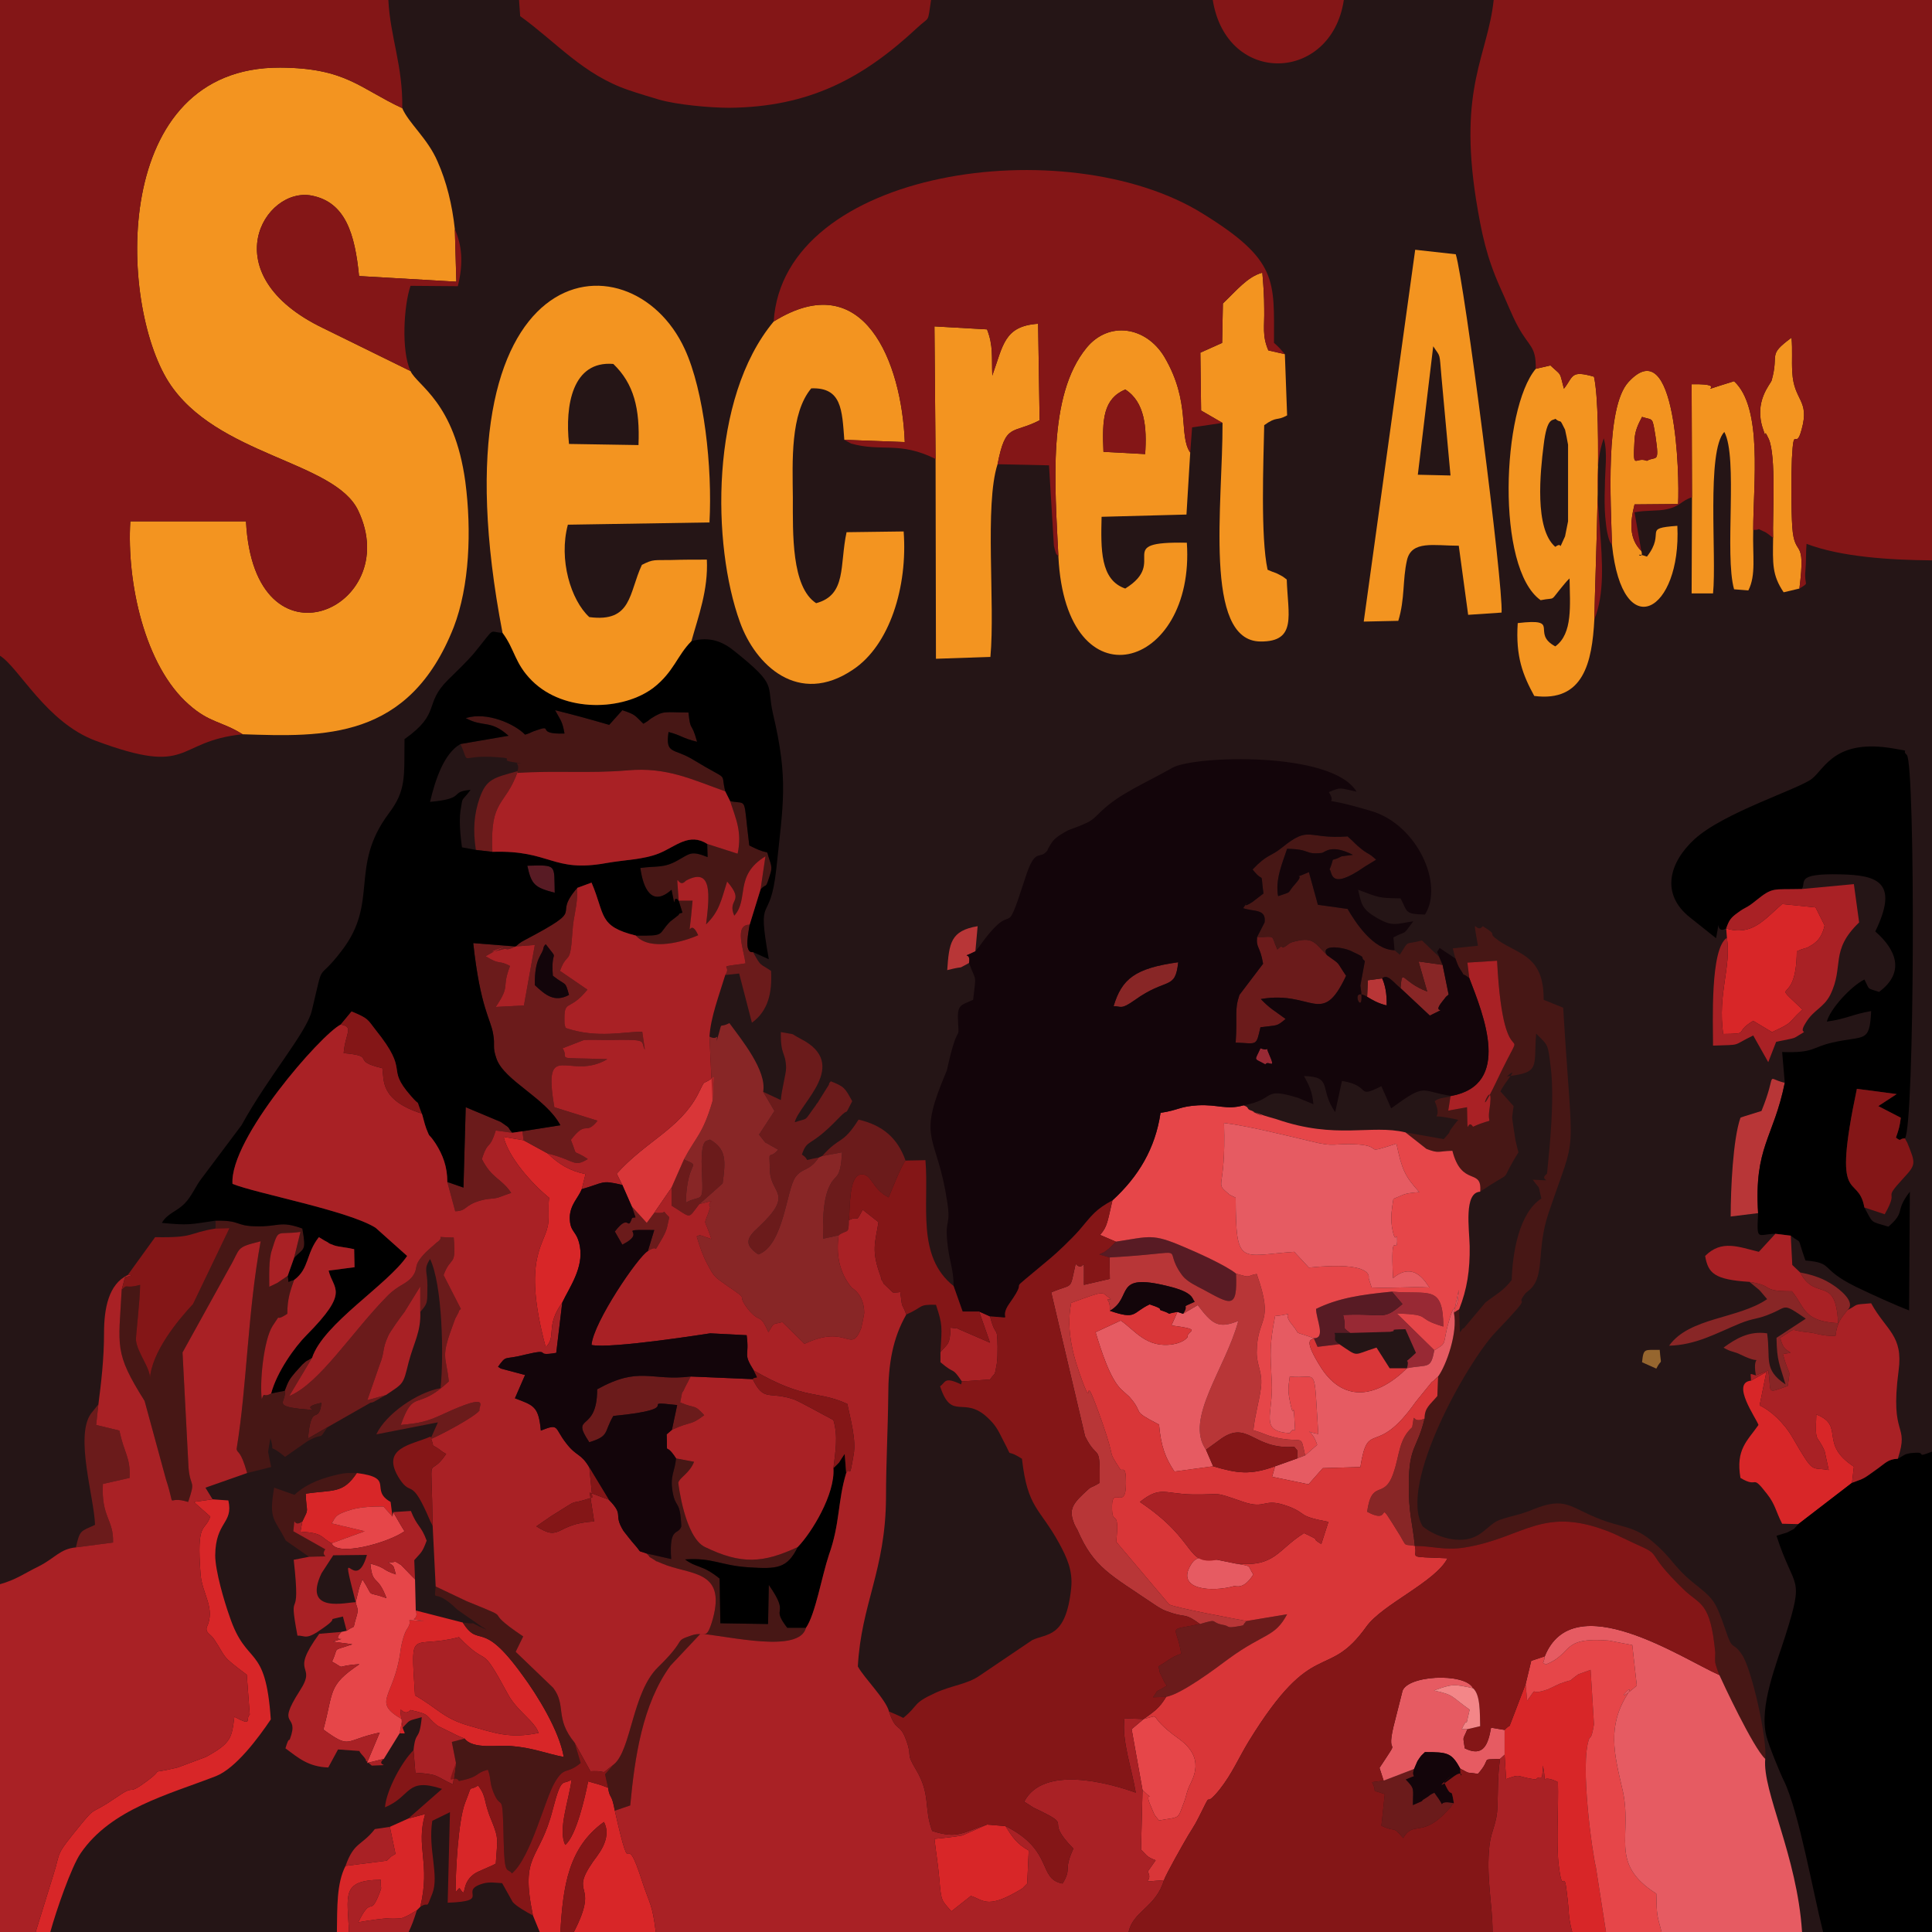 <?xml version="1.0" encoding="UTF-8"?>
<!DOCTYPE svg PUBLIC "-//W3C//DTD SVG 1.1//EN" "http://www.w3.org/Graphics/SVG/1.1/DTD/svg11.dtd">
<!-- Creator: CorelDRAW X6 -->
<svg xmlns="http://www.w3.org/2000/svg" xml:space="preserve" width="5.556in" height="5.556in" version="1.1" style="shape-rendering:geometricPrecision; text-rendering:geometricPrecision; image-rendering:optimizeQuality; fill-rule:evenodd; clip-rule:evenodd"
viewBox="0 0 5144 5144"
 xmlns:xlink="http://www.w3.org/1999/xlink">
 <defs>
  <style type="text/css">
   <![CDATA[
    .fil11 {fill:black}
    .fil14 {fill:#13050A}
    .fil0 {fill:#251516}
    .fil7 {fill:#471715}
    .fil2 {fill:#581B24}
    .fil4 {fill:#6B1B1B}
    .fil15 {fill:#841617}
    .fil6 {fill:#882626}
    .fil17 {fill:#96662F}
    .fil1 {fill:#982934}
    .fil12 {fill:#A92125}
    .fil5 {fill:#B83637}
    .fil3 {fill:#D82628}
    .fil10 {fill:#D93638}
    .fil8 {fill:#E64649}
    .fil9 {fill:#E65B62}
    .fil16 {fill:#F38688}
    .fil13 {fill:#F39420}
   ]]>
  </style>
 </defs>
 <g id="Layer_x0020_1">
  <rect class="fil0" width="5144" height="5144"/>
  <g id="_690156208">
   <path class="fil1" d="M3595 3549l106 -3c27,-4 -16,-6 41,-7l28 63c-41,39 -14,5 -24,41 57,-11 63,4 73,-48l-100 -98c100,4 44,12 124,35 -1,-114 -39,-84 -137,-93l28 33c-54,46 -45,24 -158,29 11,40 -8,29 19,48z"/>
   <path class="fil1" d="M3369 2834c8,-13 30,18 10,-27 -13,-29 6,-5 -23,-16 -16,36 -19,25 13,43z"/>
  </g>
  <g id="_690155568">
   <path class="fil2" d="M2971 3306l-18 18c-24,18 -5,5 -26,16l27 8c234,-13 133,-34 194,48 13,17 40,29 55,37 74,40 92,55 88,-42 -27,-22 -105,-57 -141,-72 -82,-35 -88,-27 -179,-13z"/>
   <path class="fil2" d="M3498 3563l10 23 58 -7c-20,-13 -7,-17 -13,-30l42 0c-27,-19 -8,-8 -19,-48 113,-5 104,17 158,-29l-28 -33c-82,8 -143,17 -202,46 0,27 27,79 -6,78z"/>
   <path class="fil2" d="M1477 2377c-2,-76 7,-74 -73,-72 11,51 20,58 73,72z"/>
  </g>
  <g id="_690157072">
   <path class="fil3" d="M4062 4484l-36 94c-12,30 -1,8 -20,28l0 66 4 65c42,-16 26,-6 79,1 15,-17 17,15 19,-37 13,65 -13,17 40,44 2,64 -5,162 2,220 11,90 14,1 22,77 7,52 2,56 14,102l90 0 -27 -173c-9,-35 -43,-273 -18,-341 3,-8 6,4 13,-39l-9 -145 -33 12c-37,27 -3,8 -49,25l-32 15c-56,20 -21,-15 -55,30l-4 -44z"/>
   <path class="fil3" d="M1419 5100l18 44 55 0c7,-121 21,-225 116,-293 24,46 -21,93 -30,107 -64,93 20,50 -50,186l218 0c-9,-75 -17,-76 -35,-131 -54,-170 -24,29 -74,-192 -9,-49 -13,-29 -18,-61 -28,-11 -23,-8 -53,-17 -8,41 -32,146 -61,169 -20,-40 9,-116 17,-174 -24,17 -26,-13 -50,79 -36,142 -88,114 -53,283z"/>
   <path class="fil3" d="M95 5144l39 0c15,-55 56,-174 81,-210 81,-118 234,-156 360,-205 53,-21 113,-102 146,-151 -14,-206 -64,-137 -110,-275 -14,-39 -38,-121 -38,-162 1,-91 49,-84 35,-146l-42 -3 -50 7 44 39c-15,42 -37,10 -26,153 4,54 41,90 16,143 -2,15 10,15 21,32 34,51 14,39 86,93l8 106c-13,12 10,33 -41,6 -7,56 -8,70 -76,107l-75 28c-95,23 -18,-8 -94,45 -41,29 -17,-2 -70,35 -71,49 -51,20 -93,71 -72,88 -53,69 -73,132l-48 155z"/>
   <path class="fil3" d="M4596 2472l2 25c12,79 -25,147 -10,256 75,-1 25,-2 80,-35l50 30c61,-28 39,-22 81,-60 -91,-88 -16,1 -15,-155 17,-8 27,-9 28,-10 14,-8 37,-17 46,-59l-24 -48 -89 -9c-48,42 -81,86 -149,65z"/>
   <path class="fil3" d="M4788 4058l143 -110 5 -43c-95,-62 -22,-108 -100,-139 -3,82 0,48 22,97l11 51c-49,-9 -38,14 -96,-86 -23,-40 -59,-73 -88,-86l18 -89 -41 23c-54,6 14,100 20,118 -30,43 -61,65 -48,141 50,30 27,-14 71,43 22,28 23,46 40,79l43 1z"/>
   <path class="fil3" d="M1105 4514c-12,-189 -12,-121 117,-155 85,89 51,5 131,153 24,44 71,71 81,102 -78,16 -117,0 -188,-20 -67,-20 -77,-43 -141,-80zm-41 101c19,0 14,4 8,-15 -13,-89 -4,-21 21,-47 57,13 36,13 72,42l53 26c2,1 7,3 9,4 2,1 7,3 10,4 23,30 89,16 126,20 57,5 88,19 138,29 -12,-70 -70,-164 -110,-218 -111,-154 -113,-68 -159,-140l-125 -32c11,31 -30,19 22,28 -65,-2 -24,-9 -45,21 -8,11 -16,42 -18,61 -17,123 -78,132 5,180l-7 37z"/>
   <path class="fil3" d="M1497 3468c19,-40 57,-92 47,-149 -8,-45 -27,-35 -27,-78 1,-34 23,-52 32,-75l10 -40c-41,-8 -71,-26 -101,-55l-64 -35 -53 -9c12,53 74,124 121,162 -3,27 0,45 -2,65 -5,60 -73,87 -7,333 30,-30 -2,-55 44,-119z"/>
   <path class="fil3" d="M2677 4862l-49 -4 -66 29c-22,4 -51,7 -74,9 5,44 9,63 13,107 5,61 6,56 32,86l52 -41c31,9 41,35 120,-10 25,-14 13,-7 30,-23l4 -88c-32,-18 -43,-35 -62,-65z"/>
   <path class="fil3" d="M1038 4864l15 72c-21,13 -4,1 -23,18l-110 14c-24,47 -22,110 -23,176l32 0c-3,-96 -23,-138 85,-139 -1,30 4,15 -3,34 -27,70 -20,3 -57,79 140,-24 92,2 136,-20l20 -12 9 -9c28,-116 -13,-159 13,-247l-45 12 -49 22z"/>
   <path class="fil3" d="M805 4051l-5 27c64,4 52,15 83,31l88 -32 -88 -21c11,-15 5,-23 54,-37 26,-7 56,-8 84,-8l24 27 -5 -39c-58,-33 14,-64 -90,-77 -37,56 -63,44 -136,55 2,56 10,35 -9,74z"/>
   <path class="fil3" d="M1213 5038c4,-3 9,-13 11,-10 21,31 0,-12 39,-39 10,-7 45,-20 57,-27 4,-64 9,-65 -11,-114 -23,-54 -12,-62 -36,-94 -30,19 -12,-11 -35,47 -18,48 -25,181 -25,237z"/>
  </g>
  <g id="_690160304">
   <path class="fil4" d="M1453 2514c38,50 13,6 19,84 37,29 32,12 43,51 -39,21 -63,0 -91,-26 -1,-74 20,-79 23,-99 1,-6 4,-7 6,-10zm-80 6l51 -4 -29 161 -75 4c41,-61 14,-47 38,-109 -31,-17 -25,-1 -65,-26l21 -12c85,-33 -63,16 23,-6 17,-5 6,6 36,-8zm0 0l-113 -9c19,174 47,203 53,242 6,32 -3,32 9,66 21,59 131,104 170,177l-101 16 3 24 64 35c75,19 69,38 107,15 -46,-31 -24,1 -45,-51 43,-56 37,-9 71,-51l-115 -36c-32,-187 41,-68 141,-128 -153,-5 -98,4 -119,-29l57 -22c14,-1 49,0 65,0 110,-2 84,2 97,26l-7 -48c-45,-1 -119,19 -204,-10 -1,-4 -3,-9 -3,-12 -2,-70 10,-27 61,-90l-73 -50c20,-55 27,-9 33,-102 3,-51 14,-66 13,-119 -72,83 35,47 -140,139 -14,7 -19,13 -24,17z"/>
   <path class="fil4" d="M831 3615c-22,14 -9,3 -26,18 -2,2 -19,21 -19,21 -15,18 -18,22 -28,49 6,28 -33,40 40,48 86,8 -18,0 58,-16 -8,62 -27,-5 -36,95l52 -30 114 -65c3,-1 7,-1 10,-3l32 -18 -50 14 32 -92c16,-40 6,-41 24,-80 5,-11 30,-46 43,-63l42 -68 0 68c22,-25 18,-26 19,-71 0,-39 -11,-41 7,-70 33,68 37,259 28,344 -62,11 -146,69 -171,123l164 -32 -20 45c23,-9 118,-59 131,-77 -7,-6 39,-53 -97,10 -43,20 -61,24 -113,29 36,-100 41,-34 128,-116 -8,-73 -23,-60 14,-159 1,-2 2,-6 3,-8l9 -17c0,-5 3,-6 6,-9l-46 -90c20,-54 34,-19 27,-100 -63,-1 -16,-7 -46,14 -4,3 -27,24 -28,25 -38,39 -17,39 -36,65 -18,22 -36,21 -66,51 -94,95 -182,235 -262,267l61 -102z"/>
   <path class="fil4" d="M2032 2907l30 51 -41 63c27,34 12,16 26,26l25 14c-27,31 -24,-9 -22,57 2,61 66,59 -30,149 -31,28 -41,46 -1,73 68,-24 75,-174 99,-206 19,-26 36,-14 62,-52 -50,9 -18,10 -45,-8 16,-45 19,-15 96,-95 36,-38 12,3 38,-47 -19,-35 -21,-39 -57,-53 -2,3 -5,4 -5,9l-30 48c-2,2 -4,5 -5,7 -34,46 -17,32 -56,45 12,-50 149,-154 16,-222 -34,-18 -6,-9 -53,-18 -1,64 13,52 14,95 0,17 -12,58 -14,86l-47 -22z"/>
   <path class="fil4" d="M3533 2543c-34,-34 -37,-51 -94,-34 -10,3 -21,18 -26,12 -2,-4 -8,4 -12,7 -19,-42 -1,-33 -54,-33 -3,30 8,23 16,71l-63 83c-14,42 -5,53 -10,127 58,2 54,11 66,-41 46,-6 42,-1 67,-22 -31,-23 -41,-27 -66,-53 138,-24 162,77 227,-62 -28,-41 -12,-27 -51,-55z"/>
   <path class="fil4" d="M2189 3078l53 -10c-5,84 -19,50 -38,101 -12,32 -14,83 -12,129l41 -9c23,-17 27,0 27,-40 4,-31 -1,-118 32,-122 30,-3 28,38 74,61 10,-23 32,-81 45,-98 -21,-60 -61,-94 -125,-109 -44,69 -48,42 -97,97z"/>
   <path class="fil4" d="M3319 4316c-15,14 1,10 -28,15 -25,4 -18,-1 -31,-4 -42,-7 -11,-19 -65,-3 -92,19 -62,0 -50,79 -29,10 -36,20 -61,34 1,3 2,5 3,10 0,5 2,8 3,10l10 21c1,2 4,7 7,10 -40,25 -17,4 -37,31l35 -1c41,-8 127,-72 167,-102 95,-69 122,-56 155,-118l-108 18z"/>
   <path class="fil4" d="M1789 3807c54,-25 46,-9 86,-39 -28,-31 -22,-16 -64,-34 9,-46 2,-15 11,-36 0,-1 14,-27 17,-33 -108,13 -135,-29 -249,34 0,119 -73,63 -21,141 55,-17 38,-26 64,-70 206,-20 52,-42 170,-29l-14 66z"/>
   <path class="fil4" d="M202 4120l99 -13c2,-62 -32,-67 -27,-156l71 -16c3,-55 -15,-66 -27,-126l-62 -15 6 -55 -20 25c-43,61 9,224 11,296 -39,18 -40,13 -51,60z"/>
   <path class="fil4" d="M1191 3147l21 78c33,-1 22,-16 69,-29 23,-6 26,-3 44,-7l36 -13c-27,-40 -51,-37 -78,-90 17,-53 19,-20 37,-76l44 6c-16,-18 0,-8 -31,-29l-93 -39 -6 214c-8,-3 -37,-13 -43,-15z"/>
   <path class="fil4" d="M3684 4741l-31 4c18,34 -10,16 34,32l-9 84c42,20 27,-3 58,33 26,-45 47,-5 105,-60l23 -24c1,-5 4,-6 7,-9 -56,-12 -11,27 -52,-28 -17,8 -9,6 -24,15 -22,13 11,-1 -33,18 0,-45 6,-42 -19,-68 39,-17 12,1 22,-28l-81 31z"/>
   <path class="fil4" d="M1821 3087l-33 75 0 48c56,35 42,36 74,-4l62 -55c8,-59 11,-92 -34,-117 -7,7 -26,-12 -21,91 4,84 -1,54 -43,77 3,-119 45,-92 -5,-115z"/>
   <path class="fil4" d="M1931 2596l37 -4 34 131c44,-32 54,-81 51,-138 -31,-21 -26,-10 -48,-50 -26,4 -11,-57 -9,-73 -42,0 -16,65 -11,103 -85,12 -34,2 -54,31z"/>
   <path class="fil4" d="M1267 2263l44 5c-7,-143 34,-119 68,-215 -65,18 -84,21 -102,72 -15,43 -18,85 -10,138z"/>
   <path class="fil4" d="M1725 3331c36,-23 6,20 40,-37 13,-24 11,-29 17,-53 -28,-27 5,-8 -40,-12l-20 27 -40 -44 10 29c-3,2 -8,-1 -10,4 -12,34 -6,-17 -45,34l20 35c74,-38 -29,-40 85,-39l-17 56z"/>
  </g>
  <g id="_690165968">
   <path class="fil5" d="M2954 3348l1 57 -69 16c0,-98 3,-28 -22,-56 -17,74 -4,50 -65,76l90 383c34,69 40,13 39,124 -29,18 -17,4 -43,29 -33,31 -38,46 -25,80 1,2 3,6 4,8 1,3 4,6 5,9 43,100 88,119 203,197 18,12 24,16 49,24 38,12 33,-1 74,29 54,-16 23,-4 65,3 13,3 6,8 31,4 29,-5 13,-1 28,-15 -33,-6 -188,-35 -206,-44l-141 -167c9,-90 -9,-44 -11,-83 -4,-77 37,8 37,-74 0,-51 -10,-28 -16,-37 -36,-56 -9,-14 -47,-123 -60,-170 -19,-20 -53,-110 -22,-60 -45,-131 -30,-209 99,-36 77,-29 106,-10 -21,4 -1,-7 -3,31 63,-36 7,-102 153,-66 72,17 65,34 73,42 -43,19 -12,4 -31,32l39 -23c38,50 54,64 108,42 -34,127 -144,261 -86,343l33 -24c79,-61 89,25 202,16 13,17 7,2 8,31l21 -8c-13,-57 -2,-34 -66,-45 -35,-6 -40,-13 -72,-22 5,-44 15,-74 20,-111 6,-43 -11,-60 -11,-96 1,-98 48,-73 0,-209 -30,5 -11,12 -55,-1 4,97 -14,82 -88,42 -15,-8 -42,-20 -55,-37 -61,-82 40,-61 -194,-48z"/>
   <path class="fil5" d="M4681 3230c-11,-177 41,-199 71,-347 -55,-13 -18,-33 -62,75l-45 14c-2,1 -7,2 -11,4 -20,57 -26,190 -26,263l73 -9z"/>
   <path class="fil5" d="M2580 2564c7,-34 -28,-9 17,-31l6 -67c-72,12 -76,45 -81,117 55,-14 20,1 58,-19z"/>
   <path class="fil5" d="M3640 2654c15,9 28,17 52,23 1,-33 -5,-57 -12,-72l-38 5 -2 44z"/>
  </g>
  <g id="_690166896">
   <path class="fil6" d="M1889 2760l8 172c-26,89 -44,94 -76,155 50,23 8,-4 5,115 42,-23 47,7 43,-77 -5,-103 14,-84 21,-91 45,25 42,58 34,117l-62 55c59,-15 16,-8 29,9 -19,58 -17,20 3,84 -38,-13 -28,-11 -39,-7 8,27 17,53 28,73 19,36 19,34 54,59 65,44 19,16 55,62 2,3 5,6 7,8 26,28 24,2 47,53 17,-28 8,-19 37,-27l59 58c116,-55 122,30 151,-42 1,-4 8,-37 8,-40 0,-50 -33,-67 -33,-67 -35,-42 -42,-92 -35,-140l-41 9c-2,-46 0,-97 12,-129 19,-51 33,-17 38,-101l-53 10 -9 4c-26,38 -43,26 -62,52 -24,32 -31,182 -99,206 -40,-27 -30,-45 1,-73 96,-90 32,-88 30,-149 -2,-66 -5,-26 22,-57l-25 -14c-14,-10 1,8 -26,-26l41 -63 -30 -51c10,-56 -57,-138 -90,-183 -32,17 -15,-13 -34,48 3,-25 4,0 -19,-12z"/>
   <path class="fil6" d="M4658 3413l23 19c3,2 6,6 8,8l16 19c-77,53 -207,48 -261,124 72,-2 125,-33 188,-59 39,-16 46,-10 87,-28 40,-17 28,-27 89,15l-78 51c1,63 8,69 24,124 -60,-40 -39,-67 -49,-136 -48,-7 -83,14 -116,38 19,12 29,10 46,19 70,34 28,-14 40,55l33 -13c10,60 -9,63 52,41 8,-55 5,-17 -13,-85l20 -3c-4,-8 -18,-2 -27,-40 47,-29 22,-21 63,-16 42,4 41,11 84,11 5,-40 16,-47 32,-69 25,-22 -27,-59 -36,-65 -26,-18 -53,-28 -90,-35 41,79 95,4 101,135 -94,-5 -88,-43 -123,-85 -87,0 -42,-14 -113,-25z"/>
   <path class="fil6" d="M3767 4116c-6,-63 -17,-85 -16,-168 1,-99 22,-89 42,-171 -38,17 -24,-27 -33,23 -36,33 -33,72 -49,119 -25,78 -58,15 -71,106 75,41 14,-55 88,64 18,30 7,22 39,27z"/>
   <path class="fil6" d="M3729 2631l78 73c60,-30 2,2 32,-36l11 -14c2,-2 5,-4 7,-6l-16 -79 -64 -9 23 80c-69,-26 -66,-66 -71,-9z"/>
   <path class="fil6" d="M2965 2679c21,0 19,10 56,-16 86,-62 108,-25 116,-101 -115,16 -150,44 -172,117z"/>
  </g>
  <g id="_690101168">
   <path class="fil7" d="M3875 2552c5,12 6,19 13,29 18,27 -3,3 24,23l-5 -41 79 -5c18,351 94,120 0,318 -69,145 -2,-39 -21,83 -5,41 19,13 -43,41 -17,-26 -14,43 -16,-52l-50 9 6 -38c-11,4 -31,3 -42,13 28,64 -37,26 64,50 -2,0 -1,-2 -19,22 -13,18 4,1 -21,29l-102 -18 56 44c34,13 29,6 69,5 25,98 80,44 74,109 4,-3 8,-6 12,-8 3,-2 8,-5 12,-8 66,-42 25,-4 78,-89 -1,-4 -2,-8 -3,-11l-5 -21c0,0 -5,-31 -5,-32 -5,-39 -5,-18 0,-59l-35 -39c10,-23 54,-71 17,-40 90,-11 71,-23 78,-114 33,33 31,26 39,91 10,82 -2,203 -10,282 -27,20 32,19 -38,16 23,32 12,6 23,50 -60,39 -77,146 -79,217 -23,30 -42,38 -70,60l-58 69c-2,-3 -6,7 -10,10l-2 -61 -14 9c11,52 -20,140 -42,170l-2 52c-20,24 -34,31 -34,60 -20,82 -41,72 -42,171 -1,83 10,105 16,168 47,0 80,13 134,4 159,-26 207,-116 395,-37l55 26c84,37 19,14 134,125 42,40 69,30 82,166 0,2 -1,24 0,27 1,6 7,24 11,33 7,16 90,194 122,223 6,-51 -36,-242 -63,-279 -25,-36 -23,-5 -42,-62 -29,-84 -32,-84 -89,-130 -50,-41 -53,-62 -102,-104 -54,-48 -86,-39 -151,-66 -74,-30 -86,-57 -169,-24 -38,16 -57,17 -92,29 -21,8 -36,29 -58,41 -46,27 -114,3 -146,-24 -67,-111 121,-441 194,-517 116,-121 44,-58 80,-104 2,-2 11,-9 13,-11 39,-38 15,-104 48,-202 78,-231 65,-118 39,-547l-52 -21c1,-117 -65,-120 -119,-157 -37,-26 4,-10 -43,-39 -19,24 -29,-41 -13,52l-67 7 7 27z"/>
   <path class="fil7" d="M324 3434c-8,152 -21,166 61,296l57 209c29,89 -5,40 59,60 21,-62 6,-35 1,-91l-16 -307 125 -226c31,-53 14,-53 83,-70 -35,192 -36,381 -64,553 2,13 10,0 28,64l64 -16c-2,-9 -8,-38 -8,-40 0,-3 5,-33 6,-37 15,50 -14,6 39,50l60 -42c50,-27 25,3 53,-37l-52 30c9,-100 28,-33 36,-95 -76,16 28,24 -58,16 -73,-8 -34,-20 -40,-48l-36 7c-22,13 -17,-7 -25,15 -6,-44 5,-158 29,-195 28,-41 0,-6 39,-32 0,-40 8,-61 18,-90 -22,5 -12,12 -17,-11 -4,3 -21,14 -28,19l-21 10c0,-26 -2,-73 7,-98 19,-60 11,-39 76,-48l-17 69c26,-27 33,-16 22,-78 -60,-22 -63,-4 -124,-6 -56,-1 -38,-16 -107,-15l0 21 37 -1 -97 202c-40,43 -111,128 -115,201 4,-28 -34,-71 -37,-105 -1,-8 11,-107 11,-147 -43,12 -31,-5 -49,13z"/>
   <path class="fil7" d="M1226 1981c28,62 -9,27 98,35 60,4 -14,8 65,16 -28,0 0,-4 -13,26 107,-7 189,2 296,-7 103,-9 169,24 259,56 -14,-56 15,-23 -85,-84 -52,-32 -75,-13 -66,-74 35,9 35,16 76,26 -16,-58 -17,-23 -23,-78 -63,0 -65,-6 -98,15 -11,7 -3,4 -22,15 -24,-23 -20,-24 -56,-36l-35 39c-55,-16 -95,-27 -144,-39 15,28 19,28 25,62 -83,3 -21,-28 -82,-6 -3,1 -9,4 -11,5 -3,1 -8,3 -12,4 -27,-28 -101,-62 -158,-44 48,26 65,3 114,47l-128 22z"/>
   <path class="fil7" d="M1232 4320c46,72 48,-14 159,140 40,54 98,148 110,218 -50,-10 -81,-24 -138,-29 -37,-4 -103,10 -126,-20l-34 9 11 56c-30,77 -5,25 8,48 59,-12 41,-21 77,-30 9,23 4,32 14,58 23,59 25,-15 28,130 2,99 10,71 22,88 51,-43 88,-200 115,-244 26,-43 30,-18 68,-50l-16 -54c-54,-66 -21,-98 -57,-146l-100 -96 20 -41c-124,-83 -6,-35 -151,-94l-82 -39c-4,49 -7,-2 58,62l66 46c3,1 7,4 11,7 -64,-28 -10,-11 -63,-19z"/>
   <path class="fil7" d="M3347 2495c53,0 35,-9 54,33 4,-3 10,-11 12,-7 5,6 16,-9 26,-12 57,-17 60,0 94,34 -19,-29 41,-22 64,-11 49,23 20,12 37,27l-12 65c16,102 -37,-3 18,30l2 -44 38 -5c14,-14 31,12 49,26 5,-57 2,-17 71,9l-23 -80 64 9 -9 -21 -46 -44c-48,13 -32,-4 -59,38l-14 -12c-57,-1 -104,-74 -125,-110l-79 -11 -24 -87c-59,26 -3,-6 -36,31 -26,29 -5,19 -46,33 -8,-44 11,-87 24,-126 65,1 45,16 92,11 9,-1 24,-25 83,5l-30 4c-36,19 -15,-6 -32,35 8,6 -2,59 93,-7l31 -19c-18,-17 -20,-14 -36,-26 -22,-17 -18,-17 -40,-36 -109,8 -100,-31 -175,30 -31,25 -38,16 -78,58 33,42 20,-4 29,64l-30 23c-39,25 1,-19 -24,16 28,10 62,1 57,38l-20 39z"/>
   <path class="fil7" d="M1721 4136c17,15 -4,2 24,19 16,9 -21,-9 18,8 72,31 171,15 135,147 -18,63 -21,32 -56,44 -52,18 -8,5 -90,85 -69,67 -71,221 -118,259l-23 26 8 36c5,32 9,12 18,61l41 -14c12,-127 32,-269 107,-372l80 -85c77,6 263,53 281,-16l-50 0c-47,-61 11,-28 -49,-114l-2 104 -127 -2 -2 -119c-47,-38 -60,-27 -92,-51 75,-5 93,16 169,21 77,5 103,3 131,-54 -92,43 -150,47 -247,0 -54,-26 -71,-169 -71,-171 3,-14 30,-25 42,-56l-48 -9c-3,35 -17,46 -9,90 8,45 20,19 23,91 -8,25 -33,-2 -27,87l-66 -15z"/>
   <path class="fil7" d="M1883 2247l1 35c-45,-18 -47,-9 -80,9 -37,21 -56,14 -99,20 7,52 29,106 83,58 14,69 0,7 19,29 -7,-101 -5,-26 19,-53 72,-39 63,41 54,116 35,-34 40,-63 56,-114 49,57 -1,45 19,91 40,-44 -1,-107 83,-158l-13 88c16,-17 13,-1 22,-29 7,-22 10,-27 2,-49 -12,-35 6,-9 -46,-35 -2,-1 -6,-3 -8,-4 -17,-136 -3,-108 -51,-118 16,49 32,82 20,140l-81 -26z"/>
   <path class="fil7" d="M823 4145c76,-3 25,5 43,-20l-85 -48c6,-53 -4,-6 24,-26 19,-39 11,-18 9,-74 73,-11 99,1 136,-55 -22,0 -30,-1 -51,4 -33,8 -78,20 -115,54l-54 -19c-15,86 0,80 31,141l62 43z"/>
   <path class="fil7" d="M1693 2491c38,43 131,15 166,-1 -27,-59 -27,47 -15,-92l-37 0 10 32c-5,2 -9,1 -10,6l-23 18c-34,35 -10,38 -91,37z"/>
  </g>
  <g id="_690101520">
   <path class="fil8" d="M3274 3181c-44,-38 -9,-1 -15,-191 59,7 161,32 228,48 71,18 60,5 127,9 74,5 9,29 104,-2 15,70 22,86 61,129 -45,4 -36,5 -69,18 -4,27 -8,46 -4,74 10,59 14,3 14,39 -1,38 -18,-42 -11,98 59,-49 90,18 97,25 -58,-3 -103,3 -154,0l-8 -25c0,-1 16,-46 -159,-28l-39 -42c-145,10 -155,40 -156,-144l-16 -8zm-312 15c-13,54 -13,70 -33,92l42 18c91,-14 97,-22 179,13 36,15 114,50 141,72 44,13 25,6 55,1 48,136 1,111 0,209 0,36 17,53 11,96 -5,37 -15,67 -20,111 32,9 37,16 72,22 64,11 53,-12 66,45l32 -28c-14,-46 -42,-37 3,-29 -13,-194 1,-144 -76,-153 -4,31 -6,36 2,74 10,46 7,-13 10,32 4,68 3,18 -12,45 -83,-6 -43,-48 -48,-138 -4,-78 -6,-96 9,-174 64,-6 12,-16 46,24 25,30 -4,13 57,35 33,1 6,-51 6,-78 59,-29 120,-38 202,-46 98,9 136,-21 137,93 -80,-23 -24,-31 -124,-35l100 98c37,-22 20,-13 39,-78 16,-60 21,-12 26,-83l-13 61 14 -9c21,-53 29,-104 28,-168 -1,-46 -16,-143 28,-145 6,-65 -49,-11 -74,-109 -40,1 -35,8 -69,-5l-56 -44c-92,-22 -184,20 -343,-35 -13,-4 -33,-9 -45,-14 -58,-22 55,27 -22,-9 -3,-1 -8,-2 -10,-7 -3,-5 -8,-5 -11,-7 -46,13 -68,-3 -122,0 -49,3 -51,13 -99,20 -14,95 -59,170 -128,233z"/>
   <path class="fil8" d="M4113 4410l-36 12 -15 62 4 44c34,-45 -1,-10 55,-30l32 -15c46,-17 12,2 49,-25l33 -12 9 145c-7,43 -10,31 -13,39 -25,68 9,306 18,341l27 173 148 0c-12,-46 -13,-41 -14,-102 -130,-83 -60,-154 -91,-281 -21,-91 -40,-164 14,-250 27,-44 -53,44 25,-23l-12 -108 -63 -12c-130,-10 -93,35 -168,64 -13,-12 -6,8 -2,-22z"/>
   <path class="fil8" d="M947 4266c4,18 9,17 1,42 -11,36 2,15 -25,34l-14 3c-32,34 32,8 -23,26l52 7c-58,20 -34,4 -54,46 41,23 3,11 73,7 -85,57 -68,71 -96,174 75,54 54,28 150,8l-34 81 45 -11 42 -68 7 -37c-83,-48 -22,-57 -5,-180 2,-19 10,-50 18,-61 21,-30 -20,-23 45,-21 -52,-9 -11,3 -22,-28l-2 -83c-3,-3 -7,-7 -9,-9l-28 -29c-25,-16 -8,-5 -35,-8 19,14 13,7 21,33 -41,-14 -22,-16 -68,-29 6,61 19,27 43,92 -60,-21 -30,3 -64,-50l-7 18c-1,2 -2,7 -3,10l-8 33z"/>
   <path class="fil8" d="M3045 4577l-32 27 29 162c40,38 3,-4 20,38 14,32 8,24 24,43 58,-11 48,0 67,-50 6,-16 5,-20 12,-38 11,-24 46,-78 -27,-130 -91,-65 -39,-65 -93,-52z"/>
   <path class="fil8" d="M883 4109c14,36 148,0 194,-32 -15,-24 -17,-29 -30,-51l-2 12 -24 -27c-28,0 -58,1 -84,8 -49,14 -43,22 -54,37l88 21 -88 32z"/>
  </g>
  <g id="_690105104">
   <path class="fil9" d="M4113 4410c-4,30 -11,10 2,22 75,-29 38,-74 168,-64l63 12 12 108c-78,67 2,-21 -25,23 -54,86 -35,159 -14,250 31,127 -39,198 91,281 1,61 2,56 14,102l374 0c-13,-204 -106,-374 -98,-461 -32,-29 -115,-207 -122,-223 -98,-43 -389,-239 -465,-50z"/>
   <path class="fil9" d="M3259 2990c6,190 -29,153 15,191l16 8c1,184 11,154 156,144l39 42c175,-18 159,27 159,28l8 25c51,3 96,-3 154,0 -7,-7 -38,-74 -97,-25 -7,-140 10,-60 11,-98 0,-36 -4,20 -14,-39 -4,-28 0,-47 4,-74 33,-13 24,-14 69,-18 -39,-43 -46,-59 -61,-129 -95,31 -30,7 -104,2 -67,-4 -56,9 -127,-9 -67,-16 -169,-41 -228,-48z"/>
   <path class="fil9" d="M3819 3595c-10,52 -16,37 -73,48 -77,76 -165,94 -227,1 -53,-83 -26,-75 -21,-81 -61,-22 -32,-5 -57,-35 -34,-40 18,-30 -46,-24 -15,78 -13,96 -9,174 5,90 -35,132 48,138 15,-27 16,23 12,-45 -3,-45 0,14 -10,-32 -8,-38 -6,-43 -2,-74 77,9 63,-41 76,153 -45,-8 -17,-17 -3,29l-32 28 -21 8 -59 21 -8 28 97 20 38 -43 100 -3c21,-131 40,-21 147,-173l43 -53c3,-2 7,-5 8,-7 2,-2 6,-5 9,-8 22,-30 53,-118 42,-170l13 -61c-5,71 -10,23 -26,83 -19,65 -2,56 -39,78z"/>
   <path class="fil9" d="M3135 3493l-16 36c89,12 40,13 43,31 0,0 -9,14 -38,19 -71,12 -102,-37 -140,-63l-67 31c14,46 38,124 69,153l21 19c43,49 0,33 79,74 5,58 17,89 41,125l103 -14 -19 -44c-58,-82 52,-216 86,-343 -54,22 -70,8 -108,-42l-39 23 -15 -5z"/>
   <path class="fil9" d="M3684 4741l81 -31c1,-2 9,-21 9,-21 12,-18 8,-12 20,-24 61,0 71,2 94,44 31,16 11,8 47,14 40,-45 2,-37 59,-40l12 -11 0 -66 -36 -6c-8,46 -21,79 -70,55 -5,-36 -6,-19 7,-51l-15 0c22,-47 5,17 21,-52 -51,-36 -40,-39 -95,-51 49,-18 54,-17 104,-6 -21,-43 -184,-35 -189,12l-23 91c-21,89 25,15 -37,109l11 34z"/>
   <path class="fil9" d="M3290 4163l-49 -10c-41,-6 -57,-14 -74,20 -30,59 58,67 119,50 4,-1 25,11 51,-31 -17,-25 0,-21 -47,-29z"/>
  </g>
  <g id="_690104944">
   <path class="fil10" d="M3290 4163c47,8 30,4 47,29 -26,42 -47,30 -51,31 -61,17 -149,9 -119,-50 17,-34 33,-26 74,-20 -87,15 -49,-49 -206,-154 55,-44 66,-21 141,-20 82,1 51,-9 132,19 66,23 53,-13 123,13 52,20 20,25 106,41l-19 59c-34,-20 8,-4 -46,-29 -72,45 -76,91 -182,81zm29 153l108 -18c-33,62 -60,49 -155,118 -40,30 -126,94 -167,102 -18,30 -32,39 -60,59 54,-13 2,-13 93,52 73,52 38,106 27,130 -7,18 -6,22 -12,38 -19,50 -9,39 -67,50 -16,-19 -10,-11 -24,-43 -17,-42 20,0 -20,-38l-4 159c15,13 12,18 39,28l-21 30c18,32 -34,28 43,23 6,-17 52,-98 65,-120 20,-32 19,-30 37,-66 28,-57 2,-1 46,-55 34,-43 50,-83 78,-129 174,-283 207,-157 313,-305 43,-60 184,-119 216,-182 -114,-5 -78,1 -87,-33 -32,-5 -21,3 -39,-27 -74,-119 -13,-23 -88,-64 13,-91 46,-28 71,-106 16,-47 13,-86 49,-119 9,-50 -5,-6 33,-23 0,-29 14,-36 34,-60l2 -52c-3,3 -7,6 -9,8 -1,2 -5,5 -8,7l-43 53c-107,152 -126,42 -147,173l-100 3 -38 43 -97 -20 8 -28c-66,24 -101,19 -165,0l-103 14c-24,-36 -36,-67 -41,-125 -79,-41 -36,-25 -79,-74l-21 -19c-31,-29 -55,-107 -69,-153l67 -31c38,26 69,75 140,63 29,-5 38,-19 38,-19 -3,-18 46,-19 -43,-31l16 -36c-39,6 -7,8 -40,-3 -18,-5 12,-2 -34,-17 -47,22 -34,42 -106,17 2,-38 -18,-27 3,-31 -29,-19 -7,-26 -106,10 -15,78 8,149 30,209 34,90 -7,-60 53,110 38,109 11,67 47,123 6,9 16,-14 16,37 0,82 -41,-3 -37,74 2,39 20,-7 11,83l141 167c18,9 173,38 206,44z"/>
   <path class="fil10" d="M1657 3155l25 57 40 44 20 -27 46 -67 33 -75c32,-61 50,-66 76,-155l3 -64c-37,27 -17,-2 -43,48 -49,91 -138,123 -215,209l15 30z"/>
   <path class="fil10" d="M3746 3643l-46 0 -35 -55c-65,20 -45,27 -99,-9l-58 7 -10 -23c-5,6 -32,-2 21,81 62,93 150,75 227,-1z"/>
  </g>
  <g id="_690105648">
   <path class="fil11" d="M1404 2305c80,-2 71,-4 73,72 -53,-14 -62,-21 -73,-72zm-830 945c69,-1 51,14 107,15 61,2 64,-16 124,6 11,62 4,51 -22,78l-17 48c5,23 -5,16 17,11 41,-30 31,-70 66,-114l15 9c20,10 2,4 26,13 12,4 37,6 53,10l1 48 -69 9c12,51 58,54 -59,172 -31,31 -79,98 -94,155l36 -7c10,-27 13,-31 28,-49 0,0 17,-19 19,-21 17,-15 4,-4 26,-18 30,-91 201,-194 253,-271l-84 -75c-73,-46 -321,-92 -381,-117 -8,-120 236,-398 288,-424l29 -35c46,19 42,21 64,49 94,117 24,96 94,176 29,34 10,-1 29,47 2,3 7,27 12,40 12,30 3,7 25,40 19,30 31,61 31,102 6,2 35,12 43,15l6 -214 93 39c31,21 15,11 31,29l27 -4 101 -16c-39,-73 -149,-118 -170,-177 -12,-34 -3,-34 -9,-66 -6,-39 -34,-68 -53,-242l113 9c5,-4 10,-10 24,-17 175,-92 68,-56 140,-139l38 -14c37,86 17,116 118,141 81,1 57,-2 91,-37l23 -18c1,-5 5,-4 10,-6l-10 -32c-19,-22 -5,40 -19,-29 -54,48 -76,-6 -83,-58 43,-6 62,1 99,-20 33,-18 35,-27 80,-9l-1 -35c-48,-31 -84,7 -128,25 -42,17 -91,17 -141,26 -144,26 -147,-35 -303,-30l-44 -5 -37 -7c-4,-28 -8,-69 -4,-97 7,-42 1,-21 27,-56 -59,5 -9,23 -108,32 14,-59 37,-129 81,-154l128 -22c-49,-44 -66,-21 -114,-47 57,-18 131,16 158,44 4,-1 9,-3 12,-4 2,-1 8,-4 11,-5 61,-22 -1,9 82,6 -6,-34 -10,-34 -25,-62 49,12 89,23 144,39l35 -39c36,12 32,13 56,36 19,-11 11,-8 22,-15 33,-21 35,-15 98,-15 6,55 7,20 23,78 -41,-10 -41,-17 -76,-26 -9,61 14,42 66,74 100,61 71,28 85,84l13 26c48,10 34,-18 51,118 2,1 6,3 8,4 52,26 34,0 46,35 8,22 5,27 -2,49 -9,28 -6,12 -22,29l-29 94c-2,16 -17,77 9,73l42 19c-33,-185 3,-84 20,-241 18,-174 33,-236 -9,-413 -18,-79 14,-73 -102,-166 -32,-26 -66,-40 -115,-27 -38,38 -47,82 -101,124 -80,61 -237,68 -324,-19 -46,-46 -45,-83 -78,-127 -39,-2 -16,-19 -75,53 -19,23 -49,51 -70,72 -66,65 -17,88 -116,158 -1,100 5,136 -42,198 -106,142 -25,235 -125,365 -70,92 -45,15 -80,161 -15,59 -115,173 -187,304l-105 140c-17,21 -27,49 -47,69 -21,21 -46,26 -60,51 73,7 75,4 143,-6z"/>
   <path class="fil11" d="M5053 3884c-27,1 -33,12 -59,30 -35,25 -28,21 -63,34l-143 110c-19,20 -2,7 -29,22l-29 9c48,149 76,101 23,268 -23,73 -70,187 -50,265 6,25 39,105 47,120 40,83 78,300 104,402l290 0 0 -1279c-46,18 -14,1 -44,3 -13,1 -11,0 -26,4 -3,1 -17,10 -21,12z"/>
   <path class="fil11" d="M4596 2472c8,-23 13,-29 31,-42 23,-17 21,-10 48,-32 46,-37 44,-29 122,-31 14,-17 -21,-42 103,-39 98,2 157,20 93,152 56,49 80,109 10,161 -35,-12 -23,-3 -39,-33 -36,18 -91,78 -100,112 52,-7 70,-20 118,-28 -4,87 -18,64 -104,84 -56,13 -47,28 -133,25l7 82c-30,148 -82,170 -71,347 -4,77 -2,56 46,55l41 5c33,26 14,-4 39,66 78,7 35,21 134,70 41,20 110,51 142,63l2 -316c-42,54 -9,51 -57,93 -51,-15 -40,-8 -64,-51 -17,-95 -88,6 -20,-316l106 14 -49 32 60 31c-3,23 -5,30 -13,53 16,12 7,2 24,2 26,-34 28,-994 5,-1021 -17,-15 17,-8 -35,-17 -155,-27 -183,52 -217,80 -35,28 -236,90 -314,162 -66,61 -91,145 -11,208l69 55c15,-74 -7,-7 27,-26z"/>
   <path class="fil11" d="M2219 3909c5,69 -58,172 -95,210 -28,57 -54,59 -131,54 -76,-5 -94,-26 -169,-21 32,24 45,13 92,51l2 119 127 2 2 -104c60,86 2,53 49,114l50 0c25,-36 42,-137 61,-194 30,-84 23,-142 46,-218l-4 -51c-1,1 -14,21 -15,23l-15 15z"/>
  </g>
  <g id="_690109360">
   <path class="fil12" d="M1742 3229c45,4 12,-15 40,12 -6,24 -4,29 -17,53 -34,57 -4,14 -40,37 -25,13 -146,191 -150,250 52,11 315,-31 316,-31l97 5c8,60 -11,46 19,94 140,81 169,52 249,89 8,39 24,95 17,134 -13,78 -8,28 -20,50 -23,76 -16,134 -46,218 -19,57 -36,158 -61,194 -18,69 -204,22 -281,16l-80 85c-75,103 -95,245 -107,372l-41 14c50,221 20,22 74,192 18,55 26,56 35,131l1259 0c11,-55 73,-66 94,-138 -77,5 -25,9 -43,-23l21 -30c-27,-10 -24,-15 -39,-28l4 -159 -29 -162 32 -27 -51 -2c-8,59 19,132 30,198 -75,-27 -247,-73 -297,24l25 16c118,56 20,22 106,109 -28,60 -3,51 -29,93 -67,-12 -22,-88 -152,-153 19,30 30,47 62,65l-4 88c-17,16 -5,9 -30,23 -79,45 -89,19 -120,10l-52 41c-26,-30 -27,-25 -32,-86 -4,-44 -8,-63 -13,-107 23,-2 52,-5 74,-9l66 -29c-63,19 -76,40 -146,17 -23,-61 -3,-96 -43,-163 -29,-48 -9,-32 -26,-78 -18,-50 -26,-18 -46,-77 -8,-32 -66,-89 -83,-120 9,-167 74,-256 75,-450 0,-90 5,-178 6,-271 0,-85 12,-153 48,-216 -13,-36 -10,-9 -16,-60 -4,1 -18,2 -20,1l-24 -23c-20,-42 5,16 -8,-19 -26,-70 -15,-89 -6,-145l-42 -33c-23,42 -6,12 -37,28 0,40 -4,23 -27,40 -7,48 0,98 35,140 0,0 33,17 33,67 0,3 -7,36 -8,40 -29,72 -35,-13 -151,42l-59 -58c-29,8 -20,-1 -37,27 -23,-51 -21,-25 -47,-53 -2,-2 -5,-5 -7,-8 -36,-46 10,-18 -55,-62 -35,-25 -35,-23 -54,-59 -11,-20 -20,-46 -28,-73 11,-4 1,-6 39,7 -20,-64 -22,-26 -3,-84 -13,-17 30,-24 -29,-9 -32,40 -18,39 -74,4l0 -48 -46 67z"/>
   <path class="fil12" d="M831 3615l-61 102c80,-32 168,-172 262,-267 30,-30 48,-29 66,-51 19,-26 -2,-26 36,-65 1,-1 24,-22 28,-25 30,-21 -17,-15 46,-14 7,81 -7,46 -27,100l46 90c-3,3 -6,4 -6,9l-9 17c-1,2 -2,6 -3,8 -37,99 -22,86 -14,159 -87,82 -92,16 -128,116 52,-5 70,-9 113,-29 136,-63 90,-16 97,-10 -13,18 -108,68 -131,77l0 -7c15,40 -5,11 33,41 1,1 6,3 9,5 -51,76 -39,-31 -36,192l8 161 82 39c145,59 27,11 151,94l-20 41 100 96c36,48 3,80 57,146l42 76c56,-3 18,15 62,-18 47,-38 49,-192 118,-259 82,-80 38,-67 90,-85 35,-12 38,19 56,-44 36,-132 -63,-116 -135,-147 -39,-17 -2,1 -18,-8 -28,-17 -7,-4 -24,-19 -27,-10 -9,2 -32,-24 -5,-5 -29,-36 -29,-36 -29,-47 4,-39 -39,-83l-51 -19 12 77c-104,5 -87,56 -154,13l39 -27c92,-57 33,-24 110,-50l-8 -80c-23,-39 -34,-28 -62,-65 -32,-41 -17,-53 -67,-33 -6,-65 -19,-67 -69,-86l27 -62 -64 -17c-2,-1 -5,-3 -8,-5 24,-33 14,-17 71,-32 80,-19 19,6 84,-5l16 -134c-46,64 -14,89 -44,119 -66,-246 2,-273 7,-333 2,-20 -1,-38 2,-65 -47,-38 -109,-109 -121,-162l53 9 -3 -24 -27 4 -44 -6c-18,56 -20,23 -37,76 27,53 51,50 78,90l-36 13c-18,4 -21,1 -44,7 -47,13 -36,28 -69,29l-21 -78c0,-41 -12,-72 -31,-102 -22,-33 -13,-10 -25,-40 -5,-13 -10,-37 -12,-40 -112,-36 -100,-89 -105,-121 -88,-20 -12,-32 -103,-40 4,-53 29,-70 -8,-76 -52,26 -296,304 -288,424 60,25 308,71 381,117l84 75c-52,77 -223,180 -253,271z"/>
   <path class="fil12" d="M324 3434c14,-50 3,-27 27,-39l-11 0c-51,24 -63,89 -63,154 0,71 -8,135 -15,190l-6 55 62 15c12,60 30,71 27,126l-71 16c-5,89 29,94 27,156l-99 13c-42,4 -55,28 -98,50 -39,19 -61,36 -104,48l0 926 95 0 48 -155c20,-63 1,-44 73,-132 42,-51 22,-22 93,-71 53,-37 29,-6 70,-35 76,-53 -1,-22 94,-45l75 -28c68,-37 69,-51 76,-107 51,27 28,6 41,-6l-8 -106c-72,-54 -52,-42 -86,-93 -11,-17 -23,-17 -21,-32 25,-53 -12,-89 -16,-143 -11,-143 11,-111 26,-153l-44 -39 50 -7 -19 -31 111 -39c-18,-64 -26,-51 -28,-64 28,-172 29,-361 64,-553 -69,17 -52,17 -83,70l-125 226 16 307c5,56 20,29 -1,91 -64,-20 -30,29 -59,-60l-57 -209c-82,-130 -69,-144 -61,-296z"/>
   <path class="fil12" d="M1807 2398l37 0c-12,139 -12,33 15,92 -35,16 -128,44 -166,1 -101,-25 -81,-55 -118,-141l-38 14c1,53 -10,68 -13,119 -6,93 -13,47 -33,102l73 50c-51,63 -63,20 -61,90 0,3 2,8 3,12 85,29 159,9 204,10l7 48c-13,-24 13,-28 -97,-26 -16,0 -51,-1 -65,0l-57 22c21,33 -34,24 119,29 -100,60 -173,-59 -141,128l115 36c-34,42 -28,-5 -71,51 21,52 -1,20 45,51 -38,23 -32,4 -107,-15 30,29 60,47 101,55l-10 40c61,-17 50,-25 108,-11l-15 -30c77,-86 166,-118 215,-209 26,-50 6,-21 43,-48l-3 64 -8 -172c3,-51 25,-108 42,-164 20,-29 -31,-19 54,-31 -5,-38 -31,-103 11,-103l29 -94 13 -88c-84,51 -43,114 -83,158 -20,-46 30,-34 -19,-91 -16,51 -21,80 -56,114 9,-75 18,-155 -54,-116 -24,27 -26,-48 -19,53z"/>
   <path class="fil12" d="M1789 3807l-14 12c3,67 -7,14 25,64l48 9c-12,31 -39,42 -42,56 0,2 17,145 71,171 97,47 155,43 247,0 37,-38 100,-141 95,-210 5,-43 13,-84 0,-128 -25,-13 -89,-49 -105,-55 -68,-23 -79,8 -110,-54l-165 -7c-3,6 -17,32 -17,33 -9,21 -2,-10 -11,36 42,18 36,3 64,34 -40,30 -32,14 -86,39z"/>
   <path class="fil12" d="M1311 2268c156,-5 159,56 303,30 50,-9 99,-9 141,-26 44,-18 80,-56 128,-25l81 26c12,-58 -4,-91 -20,-140l-13 -26c-90,-32 -156,-65 -259,-56 -107,9 -189,0 -296,7l3 -5c-34,96 -75,72 -68,215z"/>
   <path class="fil12" d="M4919 3488c-16,22 -27,29 -32,69 -43,0 -42,-7 -84,-11 -41,-5 -16,-13 -63,16 9,38 23,32 27,40l-20 3c18,68 21,30 13,85 -61,22 -42,19 -52,-41l-33 13c-19,-5 -13,-8 -13,14l41 -23 -18 89c29,13 65,46 88,86 58,100 47,77 96,86l-11 -51c-22,-49 -25,-15 -22,-97 78,31 5,77 100,139l-5 43c35,-13 28,-9 63,-34 26,-18 32,-29 59,-30 32,-98 -22,-52 2,-234 13,-95 -33,-107 -73,-180 -52,4 -31,2 -63,18z"/>
   <path class="fil12" d="M3974 5144l212 0c-12,-46 -7,-50 -14,-102 -8,-76 -11,13 -22,-77 -7,-58 0,-156 -2,-220 -53,-27 -27,21 -40,-44 -2,52 -4,20 -19,37 -53,-7 -37,-17 -79,-1l-4 -65 -12 11c-7,48 -5,79 -7,127 -1,44 -16,63 -21,101 -10,86 8,158 8,233z"/>
   <path class="fil12" d="M4797 2367c-78,2 -76,-6 -122,31 -27,22 -25,15 -48,32 -18,13 -23,19 -31,42 68,21 101,-23 149,-65l89 9 24 48c-9,42 -32,51 -46,59 -1,1 -11,2 -28,10 -1,156 -76,67 15,155 -42,38 -20,32 -81,60l-50 -30c-55,33 -5,34 -80,35 -15,-109 22,-177 10,-256 -45,28 -37,226 -37,287 80,-3 47,2 107,-27l40 71 21 -54c11,-3 45,-8 51,-12 47,-28 3,0 28,-39 21,-35 47,-39 65,-74 38,-77 -2,-117 77,-193l-14 -102 -139 13z"/>
   <path class="fil12" d="M3241 4153l49 10c106,10 110,-36 182,-81 54,25 12,9 46,29l19 -59c-86,-16 -54,-21 -106,-41 -70,-26 -57,10 -123,-13 -81,-28 -50,-18 -132,-19 -75,-1 -86,-24 -141,20 157,105 119,169 206,154z"/>
   <path class="fil12" d="M1105 4514c64,37 74,60 141,80 71,20 110,36 188,20 -10,-31 -57,-58 -81,-102 -80,-148 -46,-64 -131,-153 -129,34 -129,-34 -117,155z"/>
   <path class="fil12" d="M947 4266c-21,-1 -143,33 -91,-77l26 -40c1,-2 4,-5 5,-8l90 -1c-32,113 -77,-59 -30,126zm100 -240c13,22 15,27 30,51 -46,32 -180,68 -194,32 -31,-16 -19,-27 -83,-31l5 -27c-28,20 -18,-27 -24,26l85 48c-18,25 33,17 -43,20l-41 8c21,186 -17,59 10,202 22,-1 21,14 68,-20 51,-35 -2,-17 53,-31l10 38c27,-19 14,2 25,-34 8,-25 3,-24 -1,-42l8 -33c1,-3 2,-8 3,-10l7 -18c34,53 4,29 64,50 -24,-65 -37,-31 -43,-92 46,13 27,15 68,29 -8,-26 -2,-19 -21,-33 27,3 10,-8 35,8l28 29c2,2 6,6 9,9l-2 -51c18,-21 21,-19 33,-52 -15,-41 -25,-36 -42,-79l-47 3z"/>
   <path class="fil12" d="M1022 4683l-45 11 34 -81c-96,20 -75,46 -150,-8 28,-103 11,-117 96,-174 -70,4 -32,16 -73,-7 20,-42 -4,-26 54,-46l-52 -7c55,-18 -9,8 23,-26l-59 5c-83,114 -3,77 -52,152 -66,103 1,56 -26,128 -3,8 -2,-8 -12,25 35,26 61,49 114,51l26 -48 57 4c1,5 10,13 12,16 15,19 -9,-2 21,23 65,-3 6,3 32,-18z"/>
   <path class="fil12" d="M783 3408c-10,29 -18,50 -18,90 -39,26 -11,-9 -39,32 -24,37 -35,151 -29,195 8,-22 3,-2 25,-15 15,-57 63,-124 94,-155 117,-118 71,-121 59,-172l69 -9 -1 -48c-16,-4 -41,-6 -53,-10 -24,-9 -6,-3 -26,-13l-15 -9c-35,44 -25,84 -66,114z"/>
   <path class="fil12" d="M4658 3413c71,11 26,25 113,25 35,42 29,80 123,85 -6,-131 -60,-56 -101,-135l-21 -20 -4 -78 -41 -5 -44 48c-54,-13 -99,-33 -143,11 8,46 24,63 118,69z"/>
   <path class="fil12" d="M3912 2604c38,99 114,284 -48,314l-2 1 -6 38 50 -9c2,95 -1,26 16,52 62,-28 38,0 43,-41 19,-122 -48,62 21,-83 94,-198 18,33 0,-318l-79 5 5 41z"/>
   <path class="fil12" d="M2504 3600l0 27c42,36 28,9 57,51l75 -5c15,-22 11,-4 18,-42 2,-13 2,-32 2,-44 -1,-64 -4,-20 -20,-82l-29 -13 29 83 -83 -36c-17,-8 7,0 -22,-4 -2,47 -7,41 -27,65z"/>
   <path class="fil12" d="M1028 3714c47,-32 45,-26 60,-87 14,-53 33,-81 31,-134l0 -68 -42 68c-13,17 -38,52 -43,63 -18,39 -8,40 -24,80l-32 92 50 -14z"/>
   <path class="fil12" d="M1072 4600c22,-23 13,-17 51,-28 -7,69 -16,31 -22,88l5 60c64,4 50,8 100,31l8 -57 -11 -56 34 -9c-3,-1 -8,-3 -10,-4 -2,-1 -7,-3 -9,-4l-53 -26c-36,-29 -15,-29 -72,-42 -25,26 -34,-42 -21,47z"/>
   <path class="fil12" d="M929 5144l159 0c9,-19 13,-30 22,-58l-20 12c-44,22 4,-4 -136,20 37,-76 30,-9 57,-79 7,-19 2,-4 3,-34 -108,1 -88,43 -85,139z"/>
   <path class="fil12" d="M1373 2520c-30,14 -19,3 -36,8 -86,22 62,-27 -23,6l-21 12c40,25 34,9 65,26 -24,62 3,48 -38,109l75 -4 29 -161 -51 4z"/>
   <path class="fil12" d="M920 4968l110 -14c19,-17 2,-5 23,-18l-15 -72 -40 6c-35,45 -55,33 -78,98z"/>
   <path class="fil12" d="M766 3397l17 -48 17 -69c-65,9 -57,-12 -76,48 -9,25 -7,72 -7,98l21 -10c7,-5 24,-16 28,-19z"/>
  </g>
  <g id="_690115024">
   <path class="fil13" d="M646 1955c215,7 443,17 562,-285 42,-109 48,-257 31,-387 -29,-213 -127,-255 -146,-295l-232 -114c-298,-143 -157,-379 -30,-353 89,18 114,102 125,214l259 15 -4 -140c-7,-65 -22,-126 -46,-180 -26,-61 -77,-102 -94,-142 -114,-53 -150,-107 -325,-108 -451,-2 -431,626 -297,837 126,197 443,210 505,343 123,259 -278,440 -299,28l-308 0c-10,162 38,385 156,488 55,49 87,44 143,79z"/>
   <path class="fil13" d="M1515 1182c-11,-103 9,-222 118,-213 55,53 71,119 67,216l-185 -3zm-177 503c33,44 32,81 78,127 87,87 244,80 324,19 54,-42 63,-86 101,-124 18,-65 45,-136 41,-217 -32,0 -64,0 -95,1 -45,1 -47,-3 -78,13 -35,75 -26,154 -140,139 -49,-45 -82,-153 -57,-246l377 -6c8,-145 -14,-350 -66,-462 -144,-313 -680,-257 -485,756z"/>
   <path class="fil13" d="M2060 856c-171,205 -164,596 -90,800 41,115 156,225 301,127 98,-65 146,-221 135,-368l-152 2c-19,88 1,167 -81,189 -66,-43 -62,-186 -62,-281 -1,-97 -7,-224 49,-291 81,-3 82,57 88,137l161 6c-8,-211 -108,-471 -349,-321z"/>
   <path class="fil13" d="M2938 1203c-4,-88 0,-141 58,-166 52,33 58,101 53,172l-111 -6zm-120 279c20,402 365,302 342,-37 -202,-4 -46,49 -164,122 -67,-23 -65,-105 -63,-191l226 -6 10 -165c-32,-46 3,-133 -69,-255 -49,-81 -148,-96 -207,-24 -105,128 -84,367 -75,556z"/>
   <path class="fil13" d="M3816 922c20,31 16,13 22,82l24 262 -87 -2 41 -342zm-185 733l92 -2c18,-59 11,-108 23,-161 12,-54 72,-39 138,-39l25 184 89 -6c5,-72 -99,-881 -122,-954l-108 -12 -137 990z"/>
   <path class="fil13" d="M2491 1222l1 532 145 -5c13,-141 -16,-405 19,-513 22,-112 39,-79 112,-117l-4 -257c-91,6 -93,58 -122,138 -2,-51 3,-79 -14,-123l-140 -8 3 353z"/>
   <path class="fil13" d="M4141 1456c-56,-48 -40,-200 -31,-271 9,-77 25,-64 31,-70 18,15 9,-6 26,29 1,3 7,34 8,40l0 204c-1,6 -7,36 -8,40 -22,48 -3,11 -26,28zm104 193c2,-131 22,-543 -1,-646 -63,-18 -54,-1 -80,32 -13,-48 -4,-32 -36,-62l-39 9c-90,107 -107,531 13,616 45,-9 20,8 64,-44 2,-2 5,-6 6,-7 2,-2 5,-5 7,-7 1,71 9,147 -38,181 -67,-36 19,-76 -100,-62 -6,90 14,139 44,194 131,17 154,-89 160,-204z"/>
   <path class="fil13" d="M3255 1126c1,213 -52,581 101,582 98,1 73,-71 70,-165 -12,-9 -8,-7 -28,-17 -1,0 -19,-7 -23,-9 -19,-87 -11,-288 -9,-385 35,-25 32,-10 61,-26l-6 -163 -44 -10c-17,-40 -10,-63 -11,-110 0,-34 -2,-63 -5,-97 -40,11 -68,47 -105,82l-2 105 -58 26 2 154 57 33z"/>
   <path class="fil13" d="M4352 1171c1,-24 10,-42 20,-61 30,10 27,-3 36,53 11,74 1,50 -23,64 -32,-13 -38,31 -33,-56zm-60 280c28,268 185,178 174,-51 -96,7 -29,15 -81,82 -42,-15 -6,11 -15,-15 -33,-33 -30,-76 -18,-124l116 -1c4,-76 -5,-463 -132,-325 -63,68 -47,324 -44,434z"/>
   <path class="fil13" d="M4505 1324l-1 256 57 0c10,-100 -18,-379 30,-430 37,68 0,327 26,419l38 3c21,-41 11,-91 13,-161 0,-124 26,-325 -51,-396 -134,41 5,6 -113,8l1 301z"/>
   <path class="fil13" d="M4721 1432c-1,69 -3,99 28,145l42 -10c18,-143 -13,-77 -19,-164 -3,-45 -3,-137 -1,-182 5,-96 10,-17 26,-78 22,-79 -21,-75 -25,-152 -2,-31 1,-58 -2,-92 -66,49 -32,40 -53,114 -3,10 -48,56 -23,129 16,49 -4,-15 15,26 21,45 10,208 12,264z"/>
  </g>
  <g id="_690119344">
   <path class="fil14" d="M3379 2807c20,45 -2,14 -10,27 -32,-18 -29,-7 -13,-43 29,11 10,-13 23,16zm-414 -128c22,-73 57,-101 172,-117 -8,76 -30,39 -116,101 -37,26 -35,16 -56,16zm-368 -146c-45,22 -10,-3 -17,31 20,54 19,26 11,98 -35,16 -43,12 -40,62 3,54 0,-11 -30,126l-14 34c-62,156 -11,141 15,316 10,64 -6,45 0,105 5,54 17,72 17,119l24 68 44 0 29 13c72,4 19,11 52,-35 62,-87 -30,-3 109,-120 17,-14 57,-52 77,-75 34,-40 42,-54 88,-79 69,-63 114,-138 128,-233 48,-7 50,-17 99,-20 54,-3 76,13 122,0 89,-16 47,-50 145,-20l41 17c-3,-35 -12,-51 -25,-75 78,2 39,33 83,96l18 -83c81,13 35,49 105,14l26 59c95,-69 75,-46 160,-33 162,-30 86,-215 48,-314 -27,-20 -6,4 -24,-23 -7,-10 -8,-17 -13,-29l-42 -28c-9,16 -8,4 -1,24l9 21 16 79c-2,2 -5,4 -7,6l-11 14c-30,38 28,6 -32,36l-78 -73c-18,-14 -35,-40 -49,-26 7,15 13,39 12,72 -24,-6 -37,-14 -52,-23 -55,-33 -2,72 -18,-30l12 -65c-17,-15 12,-4 -37,-27 -23,-11 -83,-18 -64,11 39,28 23,14 51,55 -65,139 -89,38 -227,62 25,26 35,30 66,53 -25,21 -21,16 -67,22 -12,52 -8,43 -66,41 5,-74 -4,-85 10,-127l63 -83c-8,-48 -19,-41 -16,-71l20 -39c5,-37 -29,-28 -57,-38 25,-35 -15,9 24,-16l30 -23c-9,-68 4,-22 -29,-64 40,-42 47,-33 78,-58 75,-61 66,-22 175,-30 22,19 18,19 40,36 16,12 18,9 36,26l-31 19c-95,66 -85,13 -93,7 17,-41 -4,-16 32,-35l30 -4c-59,-30 -74,-6 -83,-5 -47,5 -27,-10 -92,-11 -13,39 -32,82 -24,126 41,-14 20,-4 46,-33 33,-37 -23,-5 36,-31l24 87 79 11c21,36 68,109 125,110l-3 -34c38,-21 21,0 53,-43 -47,7 -55,15 -97,-9 -41,-24 -41,-37 -50,-75 57,21 52,22 113,23 19,35 9,42 65,43 51,-80 -20,-238 -141,-275 -164,-49 -85,-6 -115,-51 32,-13 26,-12 74,-1 -65,-109 -433,-96 -490,-64 -76,43 -139,68 -189,115 -26,25 -24,26 -61,41 -25,10 -22,7 -36,15 -36,20 -36,30 -45,44 -1,1 -2,5 -2,5 -22,29 -32,-13 -60,76 -60,185 -20,37 -123,182 -3,3 -6,8 -9,11z"/>
   <path class="fil14" d="M1549 3166c-9,23 -31,41 -32,75 0,43 19,33 27,78 10,57 -28,109 -47,149l-16 134c-65,11 -4,-14 -84,5 -57,15 -47,-1 -71,32 3,2 6,4 8,5l64 17 -27 62c50,19 63,21 69,86 50,-20 35,-8 67,33 28,37 39,26 62,65l52 86c43,44 10,36 39,83 0,0 24,31 29,36 23,26 5,14 32,24l66 15c-6,-89 19,-62 27,-87 -3,-72 -15,-46 -23,-91 -8,-44 6,-55 9,-90 -32,-50 -22,3 -25,-64l14 -12 14 -66c-118,-13 36,9 -170,29 -26,44 -9,53 -64,70 -52,-78 21,-22 21,-141 114,-63 141,-21 249,-34l165 7c10,-10 18,7 3,-23 -30,-48 -11,-34 -19,-94l-97 -5c-1,0 -264,42 -316,31 4,-59 125,-237 150,-250l17 -56c-114,-1 -11,1 -85,39l-20 -35c39,-51 33,0 45,-34 2,-5 7,-2 10,-4l-10 -29 -25 -57c-58,-14 -47,-6 -108,11z"/>
   <path class="fil14" d="M3765 4710c-10,29 17,11 -22,28 25,26 19,23 19,68 44,-19 11,-5 33,-18 15,-9 7,-7 24,-15 41,55 -4,16 52,28 -9,-53 -3,-2 -26,-56 56,-49 -60,49 27,-16 31,-22 15,20 16,-20 -23,-42 -33,-44 -94,-44 -12,12 -8,6 -20,24 0,0 -8,19 -9,21z"/>
   <path class="fil14" d="M2955 3490c72,25 59,5 106,-17 46,15 16,12 34,17 33,11 1,9 40,3l15 5c19,-28 -12,-13 31,-32 -8,-8 -1,-25 -73,-42 -146,-36 -90,30 -153,66z"/>
   <path class="fil14" d="M1424 2623c28,26 52,47 91,26 -11,-39 -6,-22 -43,-51 -6,-78 19,-34 -19,-84 -2,3 -5,4 -6,10 -3,20 -24,25 -23,99z"/>
  </g>
  <g id="_690118128">
   <path class="fil15" d="M4089 982l39 -9c32,30 23,14 36,62 26,-33 17,-50 80,-32 23,103 3,515 1,646 55,-135 -24,-346 25,-482 11,38 3,84 3,132 -1,24 -1,54 1,77 1,10 3,31 5,40 7,33 10,28 13,35 -3,-110 -19,-366 44,-434 127,-138 136,249 132,325l-116 1c-12,48 -15,91 18,124l-18 -103c31,-6 64,-3 85,-8 38,-8 39,-23 68,-32l-1 -301c118,-2 -21,33 113,-8 77,71 51,272 51,396 25,0 4,-7 28,4 5,1 20,13 25,17 -2,-56 9,-219 -12,-264 -19,-41 1,23 -15,-26 -25,-73 20,-119 23,-129 21,-74 -13,-65 53,-114 3,34 0,61 2,92 4,77 47,73 25,152 -16,61 -21,-18 -26,78 -2,45 -2,137 1,182 6,87 37,21 19,164 29,-18 12,-5 16,-48 2,-21 1,-48 3,-71 92,35 222,43 334,44l0 -1492 -1167 0c-16,149 -94,231 -47,531 15,92 28,153 64,234 15,32 31,74 48,105 30,55 48,51 47,112z"/>
   <path class="fil15" d="M0 1746c50,31 123,177 254,226 260,97 208,2 392,-17 -56,-35 -88,-30 -143,-79 -118,-103 -166,-326 -156,-488l308 0c21,412 422,231 299,-28 -62,-133 -379,-146 -505,-343 -134,-211 -154,-839 297,-837 175,1 211,55 325,108 2,-113 -32,-189 -37,-288l-1034 0 0 1746z"/>
   <path class="fil15" d="M3767 4116c9,34 -27,28 87,33 -32,63 -173,122 -216,182 -106,148 -139,22 -313,305 -28,46 -44,86 -78,129 -44,54 -18,-2 -46,55 -18,36 -17,34 -37,66 -13,22 -59,103 -65,120 -21,72 -83,83 -94,138l969 0c0,-75 -18,-147 -8,-233 5,-38 20,-57 21,-101 2,-48 0,-79 7,-127 -57,3 -19,-5 -59,40 -36,-6 -16,2 -47,-14 -1,40 15,-2 -16,20 -87,65 29,-33 -27,16 23,54 17,3 26,56 -3,3 -6,4 -7,9l-23 24c-58,55 -79,15 -105,60 -31,-36 -16,-13 -58,-33l9 -84c-44,-16 -16,2 -34,-32l31 -4 -11 -34c62,-94 16,-20 37,-109l23 -91c5,-47 168,-55 189,-12 20,17 18,67 19,101l-34 8c-13,32 -12,15 -7,51 49,24 62,-9 70,-55l36 6c19,-20 8,2 20,-28l36 -94 15 -62 36 -12c76,-189 367,7 465,50 -4,-9 -10,-27 -11,-33 -1,-3 0,-25 0,-27 -13,-136 -40,-126 -82,-166 -115,-111 -50,-88 -134,-125l-55 -26c-188,-79 -236,11 -395,37 -54,9 -87,-4 -134,-4z"/>
   <path class="fil15" d="M2060 856c241,-150 341,110 349,321l-161 -6 18 10c83,23 128,-7 225,41l-3 -353 140 8c17,44 12,72 14,123 29,-80 31,-132 122,-138l4 257c-73,38 -90,5 -112,117l137 3 13 214c8,34 7,18 12,29 -9,-189 -30,-428 75,-556 59,-72 158,-57 207,24 72,122 37,209 69,255l5 -67 81 -12 -57 -33 -2 -154 58 -26 2 -105c37,-35 65,-71 105,-82 3,34 5,63 5,97 1,47 -6,70 11,110l44 10 -14 -16c-2,-2 -11,-11 -15,-14 0,-166 12,-220 -191,-345 -362,-224 -1116,-118 -1141,288z"/>
   <path class="fil15" d="M2636 3505c16,62 19,18 20,82 0,12 0,31 -2,44 -7,38 -3,20 -18,42l-75 5 -2 8c-46,-22 -41,-5 -56,5 31,95 63,23 127,84 21,20 26,30 41,60 30,56 0,17 50,49 15,133 47,130 99,225 20,37 37,72 32,120 -14,134 -65,119 -104,138l-139 94c-34,24 -75,26 -120,47 -61,28 -42,32 -84,66 -7,-4 -37,-17 -38,-17 20,59 28,27 46,77 17,46 -3,30 26,78 40,67 20,102 43,163 70,23 83,2 146,-17l49 4c130,65 85,141 152,153 26,-42 1,-33 29,-93 -86,-87 12,-53 -106,-109l-25 -16c50,-97 222,-51 297,-24 -11,-66 -38,-139 -30,-198l51 2c28,-20 42,-29 60,-59l-35 1c20,-27 -3,-6 37,-31 -3,-3 -6,-8 -7,-10l-10 -21c-1,-2 -3,-5 -3,-10 -1,-5 -2,-7 -3,-10 25,-14 32,-24 61,-34 -12,-79 -42,-60 50,-79 -41,-30 -36,-17 -74,-29 -25,-8 -31,-12 -49,-24 -115,-78 -160,-97 -203,-197 -1,-3 -4,-6 -5,-9 -1,-2 -3,-6 -4,-8 -13,-34 -8,-49 25,-80 26,-25 14,-11 43,-29 1,-111 -5,-55 -39,-124l-90 -383c61,-26 48,-2 65,-76 25,28 22,-42 22,56l69 -16 -1 -57 -27 -8c21,-11 2,2 26,-16l18 -18 -42 -18c20,-22 20,-38 33,-92 -46,25 -54,39 -88,79 -20,23 -60,61 -77,75 -139,117 -47,33 -109,120 -33,46 20,39 -52,35z"/>
   <path class="fil15" d="M2479 0l-1097 0 3 43c97,70 168,156 289,197 23,8 63,20 80,25 48,14 137,22 188,22 212,-2 355,-78 499,-212 36,-34 28,-10 38,-75z"/>
   <path class="fil15" d="M1093 988c-25,-54 -18,-174 0,-227l126 1c16,-65 10,-110 -8,-152l4 140 -259 -15c-11,-112 -36,-196 -125,-214 -127,-26 -268,210 30,353l232 114z"/>
   <path class="fil15" d="M2260 3249c31,-16 14,14 37,-28l42 33c-9,56 -20,75 6,145 13,35 -12,-23 8,19l24 23c2,1 16,0 20,-1 6,51 3,24 16,60 48,-21 30,-27 79,-26 18,54 16,58 12,126 20,-24 25,-18 27,-65 29,4 5,-4 22,4l83 36 -29 -83 -44 0 -24 -68c-100,-79 -65,-217 -75,-335l-53 1c-13,17 -35,75 -45,98 -46,-23 -44,-64 -74,-61 -33,4 -28,91 -32,122z"/>
   <path class="fil15" d="M1213 5038c0,-56 7,-189 25,-237 23,-58 5,-28 35,-47 24,32 13,40 36,94 20,49 15,50 11,114 -12,7 -47,20 -57,27 -39,27 -18,70 -39,39 -2,-3 -7,7 -11,10zm1 -344l-8 57c-50,-23 -36,-27 -100,-31l-5 -60c-30,29 -72,105 -76,152 71,-29 55,-81 152,-49l-90 79 45 -12c-26,88 15,131 -13,247 26,-17 13,13 32,-35 19,-49 -12,-119 0,-194l47 -23 -6 241c121,-4 25,-31 94,-51 17,-5 34,-2 51,-1l28 50c9,11 35,26 54,36 -35,-169 17,-141 53,-283 24,-92 26,-62 50,-79 -8,58 -37,134 -17,174 29,-23 53,-128 61,-169 30,9 25,6 53,17l-8 -36 23 -26c-44,33 -6,15 -62,18l-42 -76 16 54c-38,32 -42,7 -68,50 -27,44 -64,201 -115,244 -12,-17 -20,11 -22,-88 -3,-145 -5,-71 -28,-130 -10,-26 -5,-35 -14,-58 -36,9 -18,18 -77,30 -13,-23 -38,29 -8,-48z"/>
   <path class="fil15" d="M340 3395l11 0c-24,12 -13,-11 -27,39 18,-18 6,-1 49,-13 0,40 -12,139 -11,147 3,34 41,77 37,105 4,-73 75,-158 115,-201l97 -202 -37 1c-75,12 -53,25 -161,23l-73 101z"/>
   <path class="fil15" d="M3578 0l-349 0c37,230 316,220 349,0z"/>
   <path class="fil15" d="M4964 3215l54 18c42,-73 -10,-31 49,-95 35,-38 34,-39 11,-96 -2,-3 -4,-7 -6,-11 -17,0 -8,10 -24,-2 8,-23 10,-30 13,-53l-60 -31 49 -32 -106 -14c-68,322 3,221 20,316z"/>
   <path class="fil15" d="M907 2728c37,6 12,23 8,76 91,8 15,20 103,40 5,32 -7,85 105,121 -19,-48 0,-13 -29,-47 -70,-80 0,-59 -94,-176 -22,-28 -18,-30 -64,-49l-29 35z"/>
   <path class="fil15" d="M3211 3860l19 44c64,19 99,24 165,0l59 -21c-1,-29 5,-14 -8,-31 -113,9 -123,-77 -202,-16l-33 24z"/>
   <path class="fil15" d="M2938 1203l111 6c5,-71 -1,-139 -53,-172 -58,25 -62,78 -58,166z"/>
   <path class="fil15" d="M2004 3672c31,62 42,31 110,54 16,6 80,42 105,55 13,44 5,85 0,128l15 -15c1,-2 14,-22 15,-23l4 51c12,-22 7,28 20,-50 7,-39 -9,-95 -17,-134 -80,-37 -109,-8 -249,-89 15,30 7,13 -3,23z"/>
   <path class="fil15" d="M1152 4063c-3,-223 -15,-116 36,-192 -3,-2 -8,-4 -9,-5 -38,-30 -18,-1 -33,-41 -49,22 -136,29 -82,113 33,50 30,-10 82,113 2,3 4,8 6,12z"/>
   <path class="fil15" d="M1492 5144l36 0c70,-136 -14,-93 50,-186 9,-14 54,-61 30,-107 -95,68 -109,172 -116,293z"/>
   <path class="fil15" d="M1621 3993l-52 -86 8 80c-77,26 -18,-7 -110,50l-39 27c67,43 50,-8 154,-13l-12 -77 51 19z"/>
   <path class="fil15" d="M4385 1227c24,-14 34,10 23,-64 -9,-56 -6,-43 -36,-53 -10,19 -19,37 -20,61 -5,87 1,43 33,56z"/>
  </g>
  <path class="fil16" d="M3907 4604l34 -8c-1,-34 1,-84 -19,-101 -50,-11 -55,-12 -104,6 55,12 44,15 95,51 -16,69 1,5 -21,52l15 0z"/>
  <path class="fil17" d="M4372 3627l38 17c16,-32 13,0 9,-50 -40,1 -43,-6 -47,33z"/>
 </g>
</svg>
